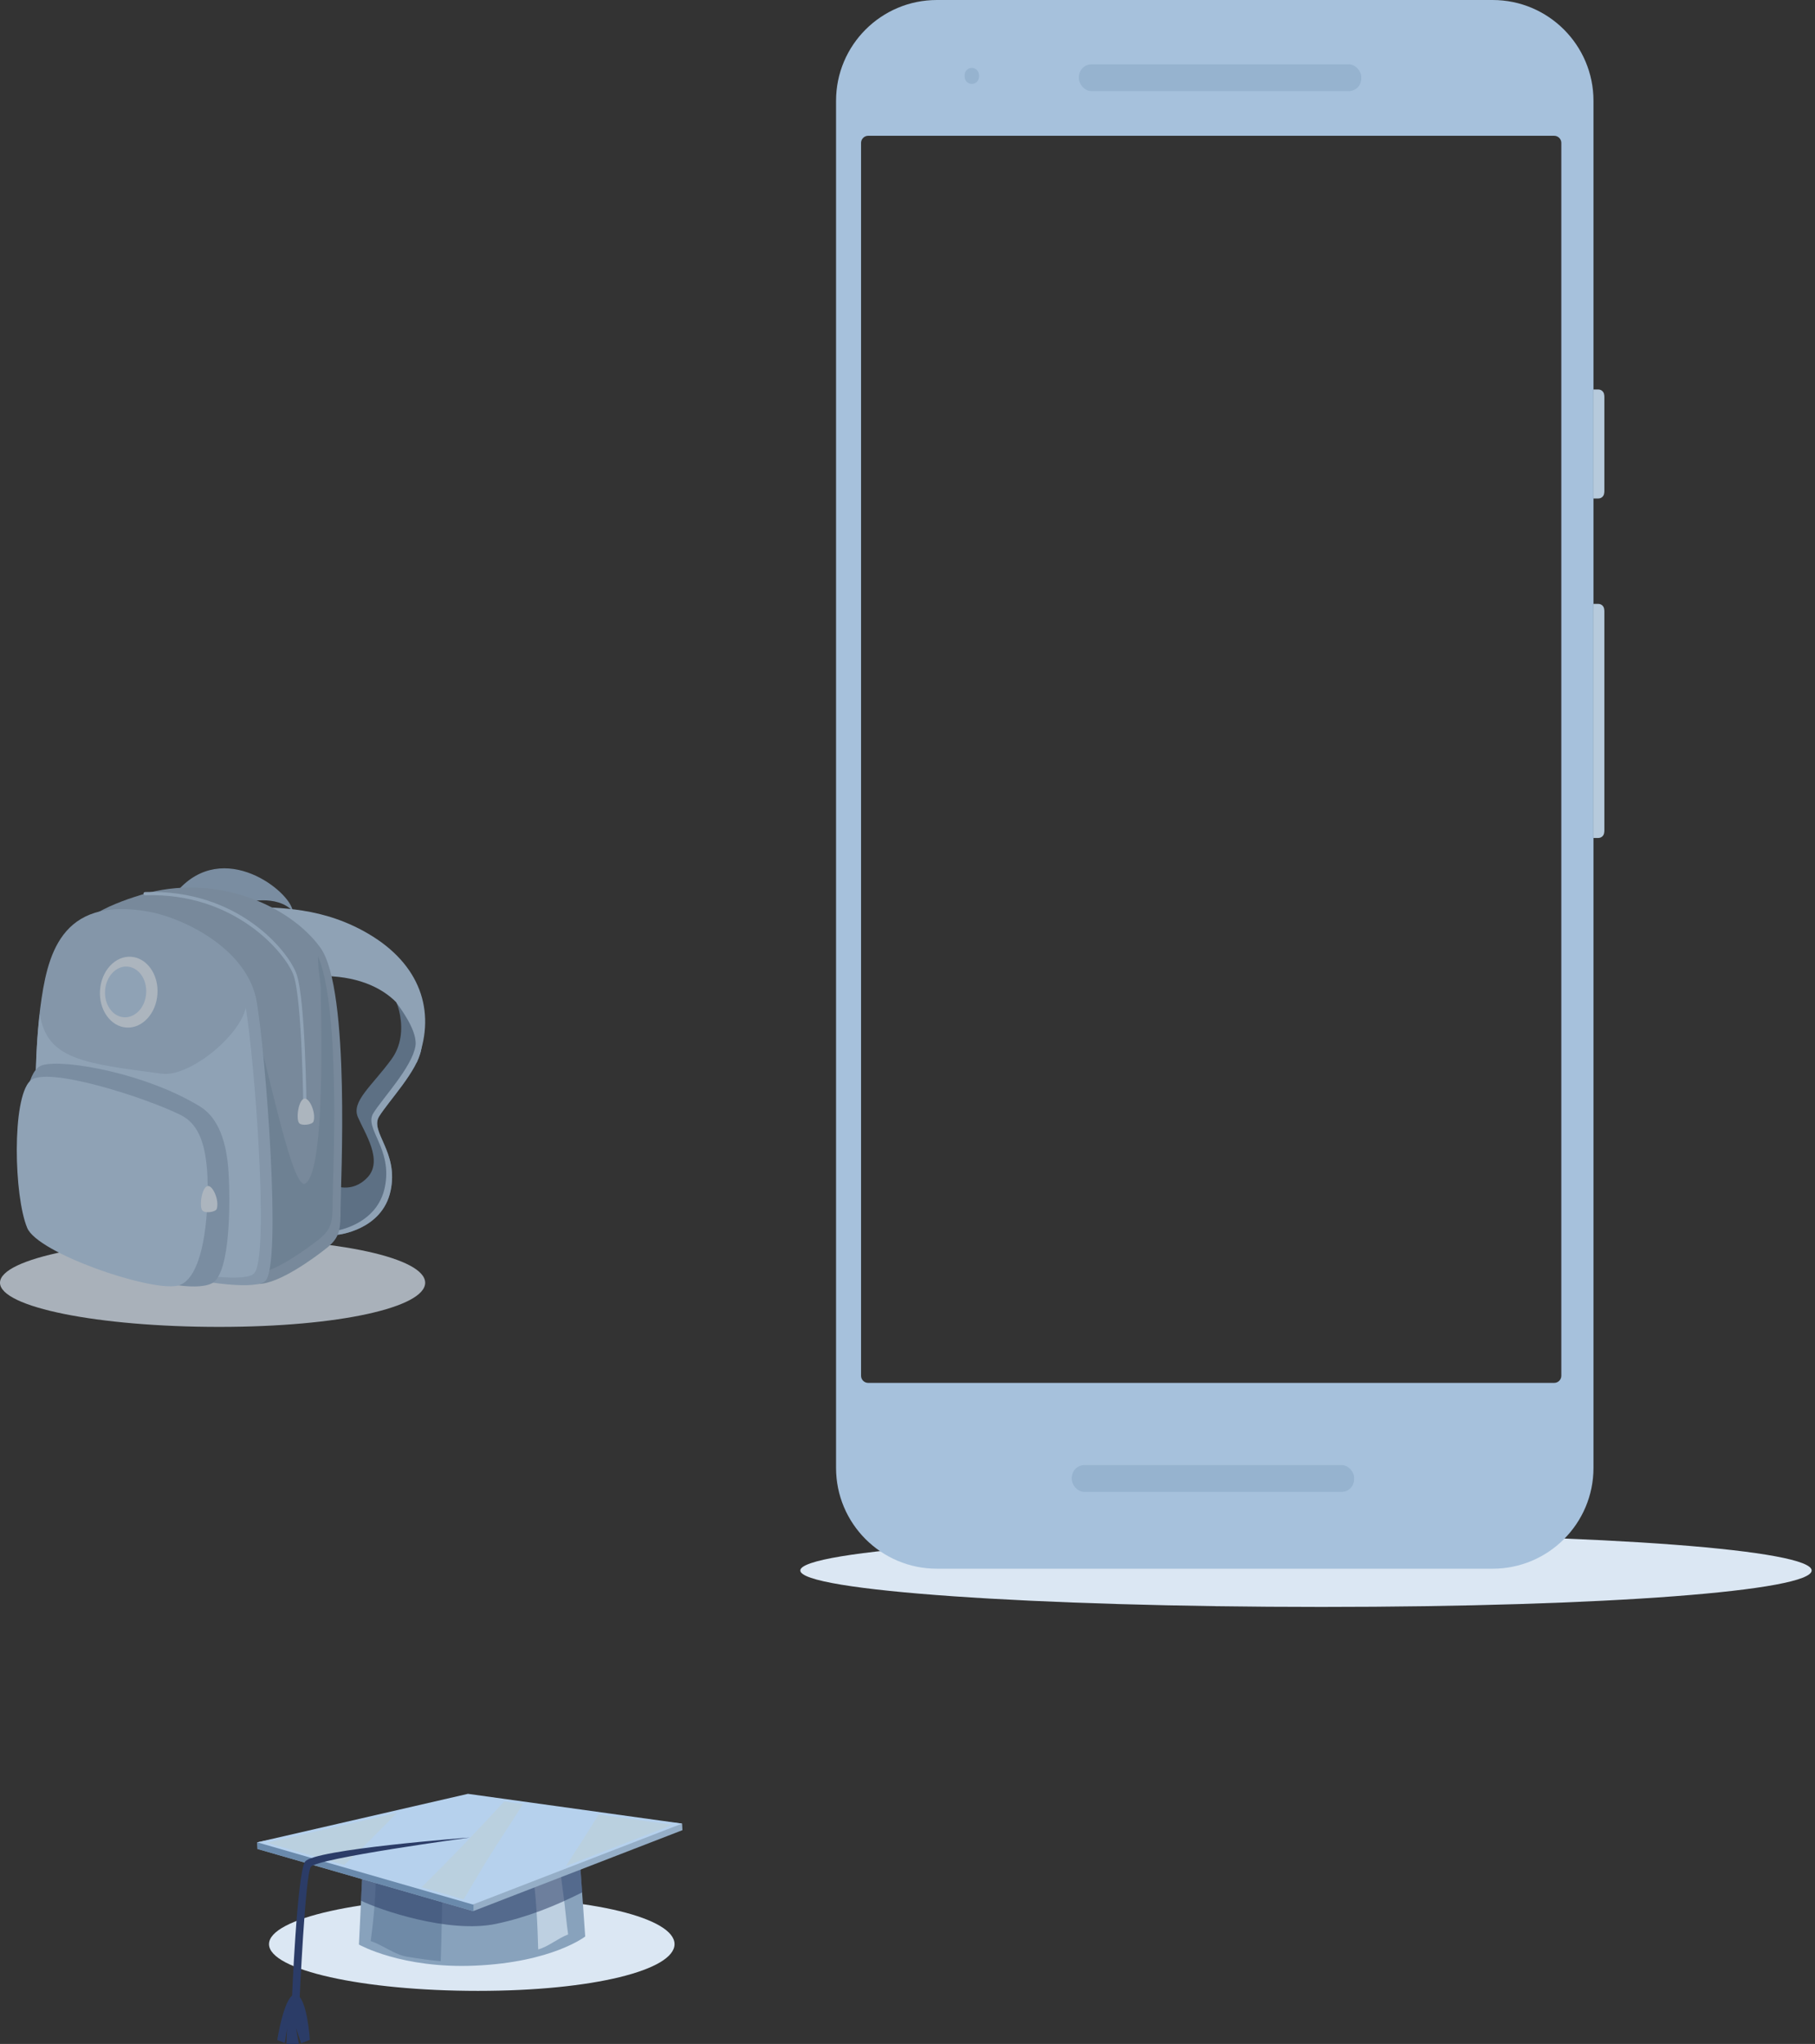 <svg width="508" height="572" viewBox="0 0 508 572" fill="none" xmlns="http://www.w3.org/2000/svg">
<rect x="0" y="0" width="508" height="572" fill="#333333" stroke="none"/>
<path d="M369.84 449.695C450.385 449.695 507.062 445.131 507.062 439.5C507.062 433.869 450.385 429.304 369.84 429.304C289.295 429.304 224 433.869 224 439.5C224 445.131 289.295 449.695 369.84 449.695Z" fill="#DBE7F3"/>
<path fill-rule="evenodd" clip-rule="evenodd" d="M262.228 0C246.638 0 234 12.638 234 28.228V410.772C234 426.362 246.638 439 262.228 439H417.772C433.362 439 446 426.362 446 410.772V28.228C446 12.638 433.362 0 417.772 0H262.228ZM243 38C241.895 38 241 38.895 241 40V385C241 386.105 241.895 387 243 387H435C436.105 387 437 386.105 437 385V40C437 38.895 436.105 38 435 38H243Z" fill="#A6C1DC"/>
<rect x="302" y="18" width="79" height="7" rx="3.5" fill="#96B3CF"/>
<rect x="300" y="410" width="79" height="7" rx="3.5" fill="#96B3CF"/>
<circle cx="272" cy="21" r="2" fill="#96B3CF"/>
<path d="M446 109H447.371C448.271 109 449 109.729 449 110.629V137.371C449 138.271 448.271 139 447.371 139H446V109Z" fill="#B6CADC"/>
<path d="M446 169H447.371C448.271 169 449 169.729 449 170.629V232.371C449 233.271 448.271 234 447.371 234H446V169Z" fill="#B6CADC"/>
<rect x="302" y="18.5" width="79" height="7" rx="3.5" fill="#96B3CF"/>
<rect x="300" y="410.5" width="79" height="7" rx="3.5" fill="#96B3CF"/>
<circle cx="272" cy="21.5" r="2" fill="#96B3CF"/>
<path d="M446 109.5H447.371C448.271 109.5 449 110.229 449 111.128V137.871C449 138.77 448.271 139.5 447.371 139.5H446V109.5Z" fill="#B6CADC"/>
<path d="M446 169.5H447.371C448.271 169.5 449 170.229 449 171.128V232.871C449 233.77 448.271 234.5 447.371 234.5H446V169.5Z" fill="#B6CADC"/>
<path d="M133.771 557.143C166.068 557.143 188.795 551.287 188.795 544.064C188.795 536.841 166.068 530.985 133.771 530.985C101.474 530.985 75.292 536.841 75.292 544.064C75.292 551.287 101.474 557.143 133.771 557.143Z" fill="#DBE7F3"/>
<path d="M162.348 521.344C146.156 525.064 131.991 524.82 131.991 524.82C131.991 524.82 117.904 526.308 101.44 524.025L100.459 544.177C100.459 544.177 112.403 550.975 132.985 550.078C154.6 549.128 163.794 541.919 163.794 541.919L162.348 521.344Z" fill="#88A2BC"/>
<path d="M114.068 547.614C117.27 548.127 120.318 548.576 123.352 548.833C123.623 542.009 123.701 532.08 123.985 525.269C119.142 525.384 112.493 525.295 105.158 524.499C105.236 530.156 104.539 537.481 103.751 543.215C107.121 544.279 110.375 547.024 114.068 547.614Z" fill="#6F8AA7"/>
<path opacity="0.55" d="M159.017 541.355C158.604 538.635 158.216 534.364 157.88 531.632C157.493 528.502 156.951 525.423 156.835 522.46C154.084 522.96 151.424 523.371 148.958 523.679C150.107 529.849 150.456 539.238 150.637 545.537C153.464 544.793 156.266 542.355 159.017 541.355Z" fill="#EAF6FE"/>
<path opacity="0.55" d="M138.885 538.379C147.485 536.557 155.258 533.453 162.967 529.566L162.347 521.344C146.155 525.064 131.99 524.82 131.99 524.82C131.99 524.82 117.903 526.308 101.44 524.025L101.026 531.888C105.92 534.351 125.599 541.201 138.885 538.379Z" fill="#2B3C67"/>
<path d="M131.048 503.847L72 515.572L72.078 517.432L132.43 534.826L191 512.172L190.91 510.325L131.048 503.847Z" fill="#95AEC7"/>
<path d="M132.52 504.014L131.048 503.847L72 515.572L72.078 517.432L132.43 534.826L132.52 534.8V504.014Z" fill="#6A8AAC"/>
<path d="M130.971 502L72 515.571L132.352 532.978L190.91 510.325L130.971 502Z" fill="#B6D1ED"/>
<path d="M99.683 518.765C103.557 514.994 107.353 511.172 111.123 507.311L74.724 515.687L96.326 521.908C97.462 520.869 98.586 519.83 99.683 518.765Z" fill="#BAD0DF"/>
<path d="M138.344 517.329C141.017 513.16 143.741 509.042 146.388 504.861L141.133 504.129C133.605 512.313 125.909 520.343 117.994 528.142L129.77 531.542C132.585 526.796 135.361 521.998 138.344 517.329Z" fill="#BAD0DF"/>
<path d="M188.198 510.671L167.525 507.798C164.607 512.672 161.483 517.418 158.396 522.203L188.198 510.671Z" fill="#BAD0DF"/>
<path d="M131.513 514.225C131.513 514.225 87.637 517.508 85.377 520.998C83.105 524.487 81.685 559.993 81.685 559.993L83.841 559.903C83.841 559.903 85.39 524.859 86.992 522.447C88.593 520.035 131.513 514.225 131.513 514.225Z" fill="#2B3C67"/>
<path d="M77.605 570.884C77.605 570.884 79.683 557.389 82.886 558.172C85.998 558.929 86.721 570.845 86.721 570.845L84.293 571.808L82.834 567.523L83.66 572L80.148 571.987L80.355 567.6L79.709 571.743L77.605 570.884Z" fill="#2B3C67"/>
<g opacity="0.7">
<path d="M61.311 371.329C95.172 371.329 118.999 365.798 118.999 358.974C118.999 352.15 95.172 346.619 61.311 346.619C27.45 346.619 0 352.15 0 358.974C0 365.798 27.45 371.329 61.311 371.329Z" fill="#DBE7F3"/>
<path d="M68.547 252.558C68.547 252.558 77.424 250.136 81.924 254.946C81.281 249.489 62.608 234.608 49.687 249.301C61.817 252.519 68.547 252.558 68.547 252.558Z" fill="#99B4D0"/>
<path d="M108.398 276.461C110.891 278.136 115.098 288.845 109.584 296.406C104.065 303.975 98.266 308.204 100.177 312.646C102.088 317.089 107.305 324.759 102.875 329.478C98.45 334.205 93.299 331.651 93.299 331.651L94.51 345.557C94.51 345.557 106.934 344.302 109.304 333.313C111.674 322.341 103.418 316.779 106.107 312.437C108.801 308.094 116.838 299.707 117.879 293.707C118.933 287.699 108.398 276.461 108.398 276.461Z" fill="#6F8AA7"/>
<path d="M117.883 293.703C118.714 288.967 112.347 281.004 109.623 277.838C110.117 278.582 110.598 279.561 111.031 280.716C113.825 284.459 116.843 289.435 116.27 292.785C115.212 298.797 107.183 307.185 104.494 311.523C101.791 315.852 110.052 321.427 107.677 332.399C105.814 341.018 97.786 343.646 94.414 344.376L94.515 345.553C94.515 345.553 106.938 344.298 109.308 333.308C111.678 322.337 103.422 316.774 106.112 312.432C108.805 308.09 116.843 299.703 117.883 293.703Z" fill="#B6D1ED"/>
<path d="M108.399 276.461C108.399 276.461 108.876 276.994 109.619 277.838C109.2 277.204 108.771 276.723 108.399 276.461Z" fill="#FCC353"/>
<path d="M71.607 253.634C76.864 254.373 90.354 253.267 104.365 262.087C118.363 270.911 122.031 284.192 116.6 297.416C118.008 285.329 109.507 272.888 89.445 273.133C79.404 263.246 71.607 253.634 71.607 253.634Z" fill="#B6D1ED"/>
<path d="M91.357 349.318C95.179 346.279 95.31 344.162 95.328 338.018C95.323 331.852 98.153 277.064 89.704 265.257C81.256 253.464 60.336 244.049 39.451 250.433C18.561 256.8 11.394 265.957 13.108 294.705C14.818 323.443 61.94 359.349 72.361 359.301C78.05 359.292 87.854 352.108 91.357 349.318Z" fill="#95AEC7"/>
<path d="M69.982 280.768C76.13 303.533 82.051 333.693 85.576 331.135C91.309 326.981 89.761 282.246 89.765 276.264C89.765 275.262 88.921 270.806 89.008 267.618C95.528 282.845 93.102 330.208 93.097 335.84C93.088 341.818 92.966 343.873 89.24 346.838C85.829 349.549 76.296 356.528 70.773 356.55C60.624 356.594 14.805 321.681 13.152 293.725C12.098 276.154 14.463 266.127 21.403 259.537C36.179 278.686 63.077 280.798 69.982 280.768Z" fill="#88A2BC"/>
<path d="M41.541 255.117C51.445 256.892 69.357 265.603 71.853 280.34C74.364 295.085 78.907 353.511 74.307 358.426C69.698 363.333 18.893 352.877 14.004 339.715C9.12 326.552 9.365 296.602 11.258 282.146C13.156 267.689 16.685 250.669 41.541 255.117Z" fill="#A6C1DC"/>
<path d="M45.328 300.481C52.827 301.469 66.873 290.24 68.793 282.071C71.18 296.104 75.505 351.696 71.128 356.358C66.737 361.041 18.395 351.08 13.759 338.569C9.115 326.036 9.338 297.534 11.14 283.79C13.139 296.519 23.52 297.599 45.328 300.481Z" fill="#B6D1ED"/>
<path d="M85.309 310.858C85.309 310.858 85.33 310.867 85.344 310.862C85.602 310.862 85.803 310.661 85.798 310.408C85.794 309.161 85.466 279.762 83.035 272.687C80.8 266.215 66.61 248.719 40.587 249.637C40.342 249.655 40.141 249.856 40.154 250.114C40.15 250.368 40.373 250.551 40.613 250.547C65.827 249.65 80.096 266.928 82.178 272.98C84.574 279.915 84.897 310.102 84.893 310.408C84.897 310.653 85.085 310.849 85.309 310.858Z" fill="#B6D1ED"/>
<path d="M55.932 309.616C61.456 312.979 63.458 320.251 63.952 327.807C64.464 335.368 64.639 356.511 59.278 359.148C50.042 363.7 11.972 349.243 9.514 342.36C7.065 335.477 3.663 300.341 11.937 298.063C18.212 296.348 40.789 300.389 55.932 309.616Z" fill="#99B4D0"/>
<path d="M50.645 312.073C55.061 314.295 57.313 319.039 57.961 327.505C58.599 335.971 57.799 358.304 49.49 359.839C41.536 361.299 10.593 350.704 7.62 343.641C3.898 334.764 3.286 307.547 8.407 302.492C12.885 298.08 41.234 307.333 50.645 312.073Z" fill="#B6D1ED"/>
<path d="M87.757 313.823C88.479 311.361 86.647 307.355 85.295 307.421C83.612 307.504 82.777 312.882 83.677 314.234C84.311 315.196 87.491 314.758 87.757 313.823Z" fill="#E0ECF9"/>
<path d="M60.672 338.289C61.402 335.823 59.57 331.822 58.228 331.892C56.54 331.979 55.7 337.345 56.597 338.7C57.226 339.658 60.405 339.216 60.672 338.289Z" fill="#E0ECF9"/>
<path d="M27.994 277.121C27.631 282.583 30.937 287.266 35.38 287.555C39.81 287.848 43.706 283.65 44.065 278.179C44.432 272.713 41.126 268.043 36.687 267.75C32.253 267.452 28.361 271.65 27.994 277.121Z" fill="#E0ECF9"/>
<path d="M29.409 277.208C29.151 281.126 31.508 284.476 34.691 284.682C37.866 284.892 40.652 281.892 40.91 277.974C41.172 274.06 38.806 270.706 35.632 270.496C32.453 270.286 29.658 273.299 29.409 277.208Z" fill="#B6D1ED"/>
</g>
</svg>
